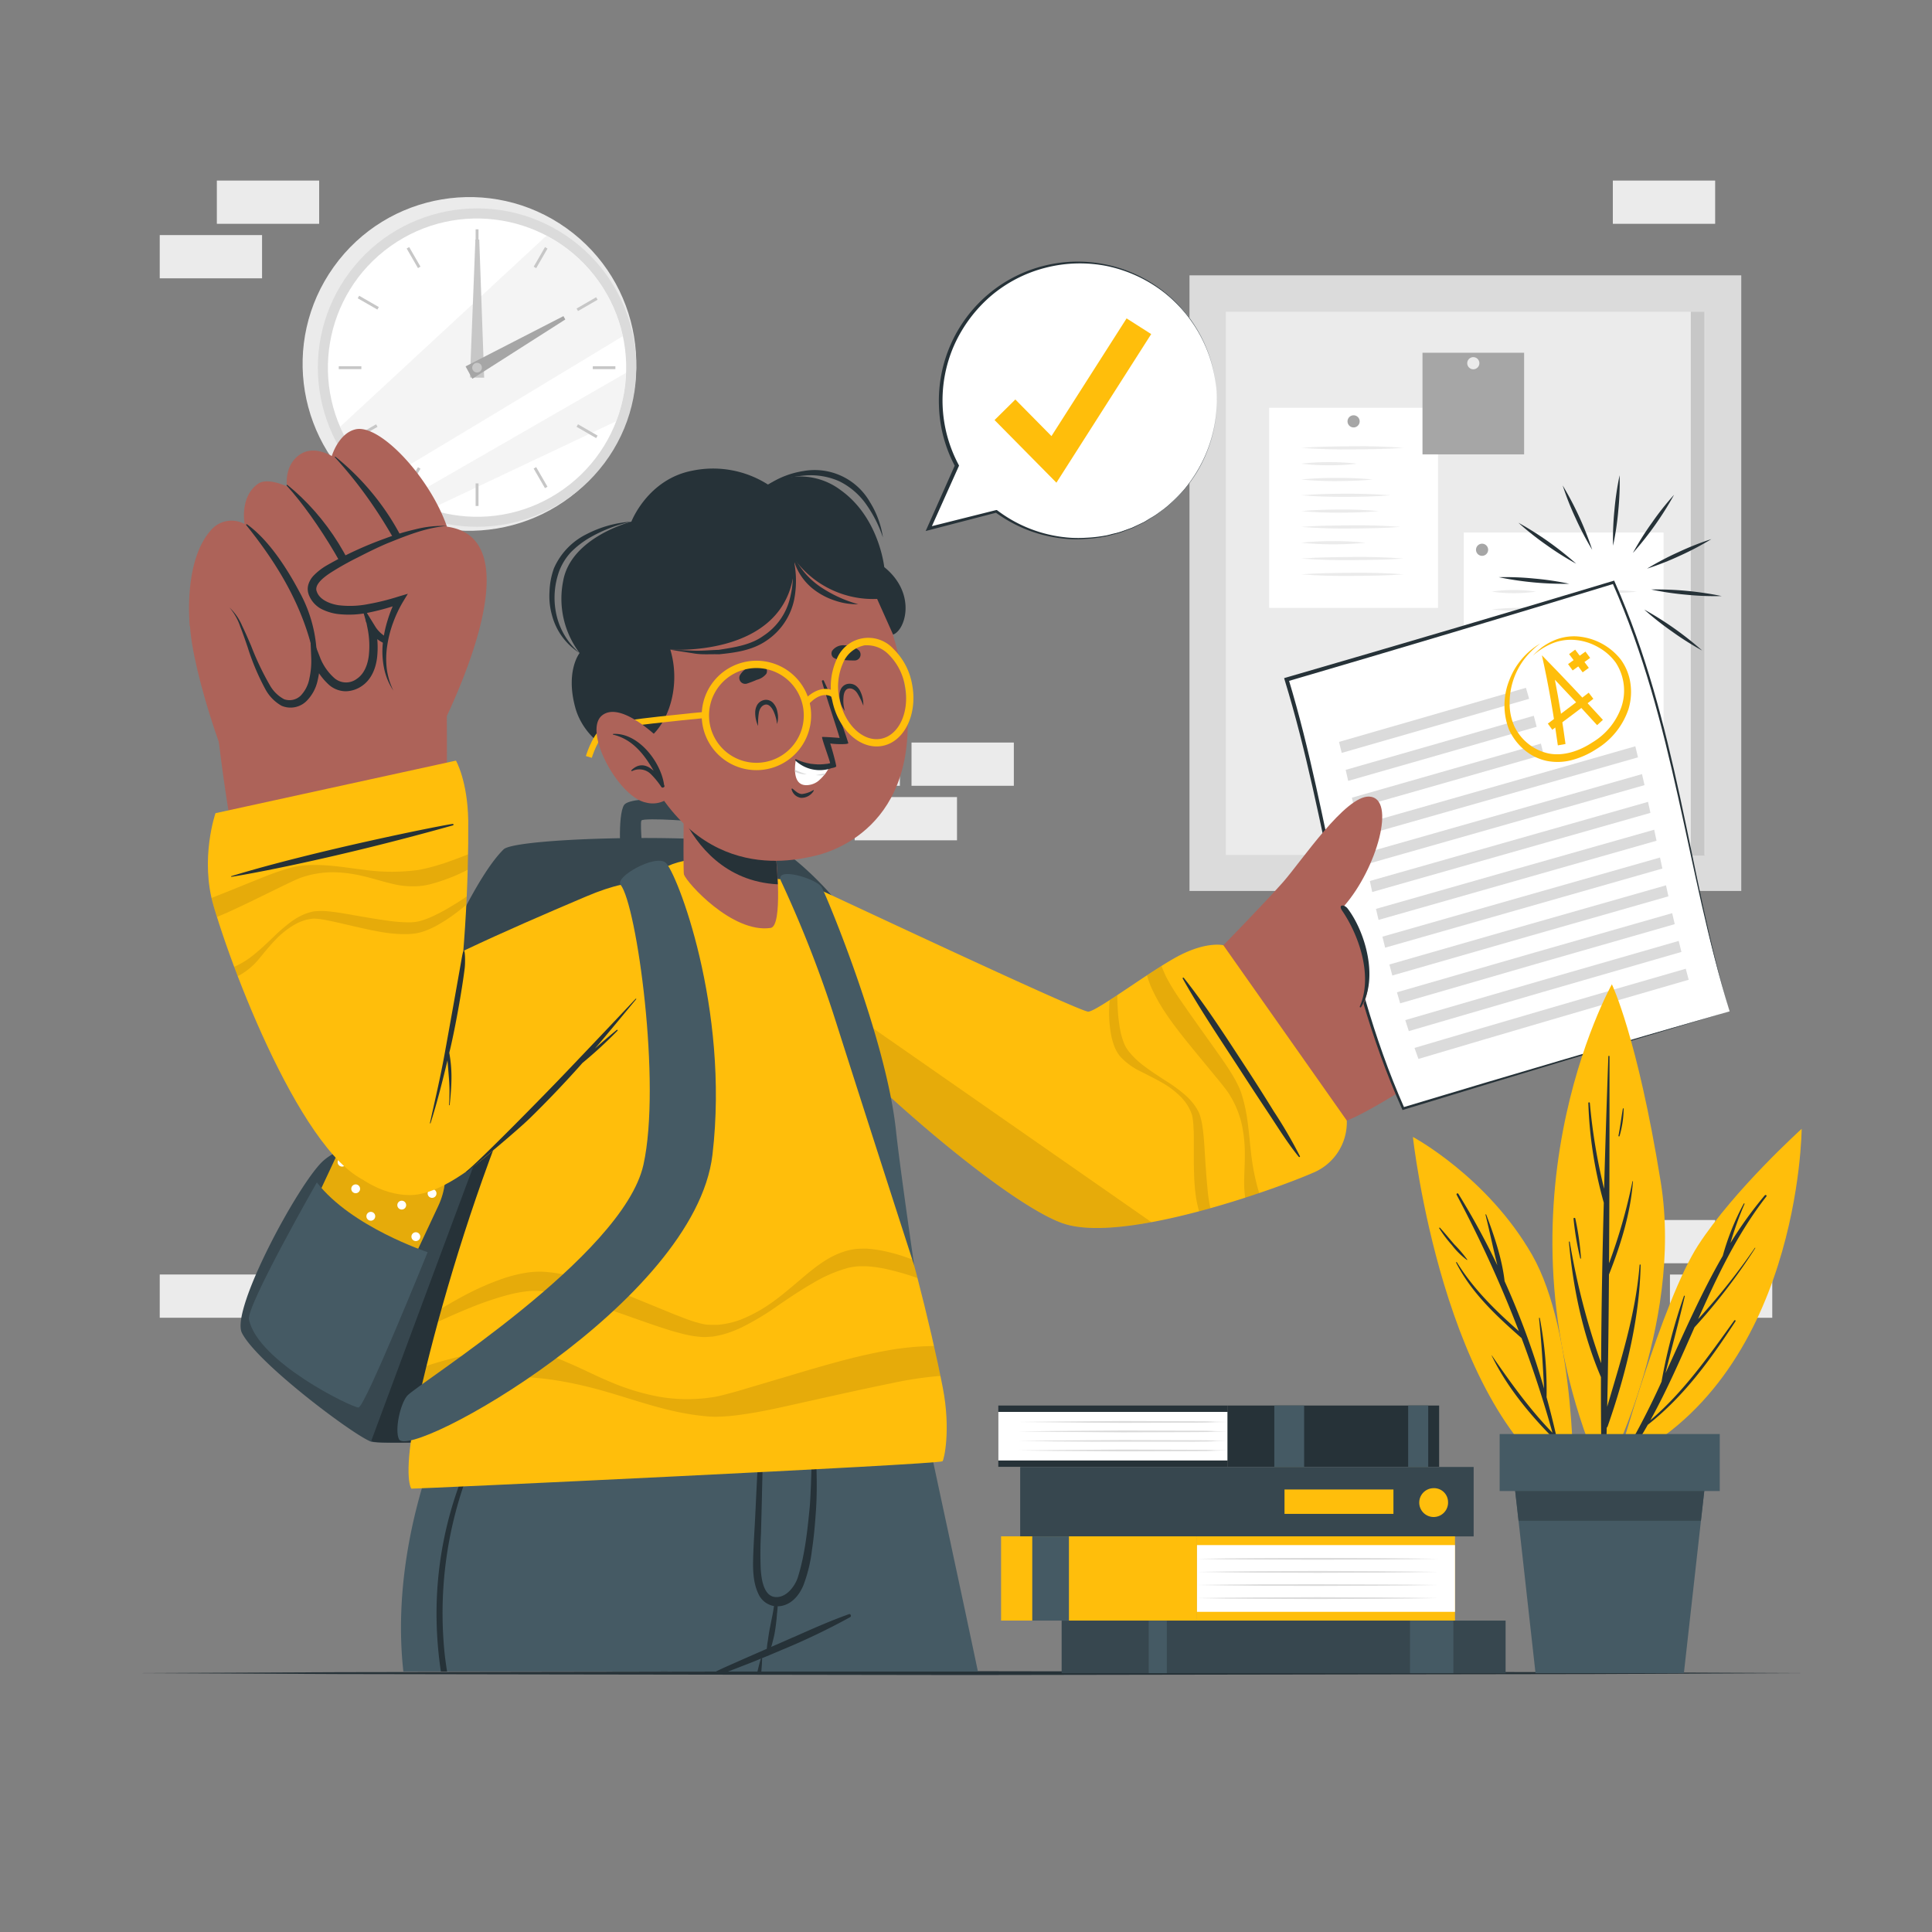 <svg xmlns="http://www.w3.org/2000/svg" viewBox="0 0 500 500"><rect x="0" y="0" width="500" height="500" fill="#808080" stroke="none"/><g id="freepik--background-complete--inject-7"><rect x="417.41" y="315.74" width="26.48" height="11.19" transform="translate(861.29 642.67) rotate(180)" style="fill:#ebebeb"></rect><rect x="432.18" y="329.85" width="26.48" height="11.19" transform="translate(890.84 670.89) rotate(180)" style="fill:#ebebeb"></rect><rect x="206.42" y="192.16" width="26.48" height="11.19" transform="translate(439.31 395.52) rotate(180)" style="fill:#ebebeb"></rect><rect x="221.19" y="206.27" width="26.48" height="11.19" transform="translate(468.86 423.74) rotate(180)" style="fill:#ebebeb"></rect><rect x="235.9" y="192.16" width="26.48" height="11.19" transform="translate(498.28 395.52) rotate(180)" style="fill:#ebebeb"></rect><rect x="41.34" y="329.85" width="26.48" height="11.19" transform="translate(109.16 670.88) rotate(180)" style="fill:#ebebeb"></rect><rect x="56.11" y="46.74" width="26.48" height="11.19" transform="translate(138.71 104.66) rotate(180)" style="fill:#ebebeb"></rect><rect x="41.34" y="60.85" width="26.48" height="11.19" transform="translate(109.16 132.88) rotate(180)" style="fill:#ebebeb"></rect><rect x="417.41" y="46.74" width="26.48" height="11.19" transform="translate(861.29 104.66) rotate(180)" style="fill:#ebebeb"></rect><rect x="307.84" y="71.26" width="142.8" height="159.32" style="fill:#dbdbdb"></rect><rect x="317.25" y="80.67" width="123.99" height="140.59" style="fill:#ebebeb"></rect><rect x="328.46" y="105.53" width="43.7" height="51.79" style="fill:#fff"></rect><path d="M351.88,109.05a1.57,1.57,0,1,1-1.57-1.57A1.57,1.57,0,0,1,351.88,109.05Z" style="fill:#a6a6a6"></path><path d="M336.78,115.9c4.42-.34,8.84-.36,13.25-.41s8.84.07,13.26.41c-4.42.34-8.84.36-13.26.41S341.2,116.24,336.78,115.9Z" style="fill:#ebebeb"></path><path d="M336.78,120a63.51,63.51,0,0,1,14.41,0,54.38,54.38,0,0,1-7.21.41A56.07,56.07,0,0,1,336.78,120Z" style="fill:#ebebeb"></path><path d="M336.78,124.09a91.54,91.54,0,0,1,9.21-.41,88.49,88.49,0,0,1,9.2.41c-3.07.32-6.13.39-9.2.41S339.85,124.41,336.78,124.09Z" style="fill:#ebebeb"></path><path d="M336.78,128.18c3.84-.32,7.68-.4,11.52-.41s7.68.09,11.52.41c-3.84.32-7.68.4-11.52.41S340.62,128.5,336.78,128.18Z" style="fill:#ebebeb"></path><path d="M336.78,132.27c3.33-.32,6.67-.39,10-.41s6.67.09,10,.41c-3.34.32-6.68.4-10,.41S340.11,132.59,336.78,132.27Z" style="fill:#ebebeb"></path><path d="M336.78,136.36c4.27-.34,8.54-.36,12.81-.41s8.54.07,12.81.41c-4.27.35-8.54.37-12.81.42S341.05,136.7,336.78,136.36Z" style="fill:#ebebeb"></path><path d="M336.78,140.46a73.87,73.87,0,0,1,8.27-.41,71.74,71.74,0,0,1,8.28.41,83.71,83.71,0,0,1-16.55,0Z" style="fill:#ebebeb"></path><path d="M336.78,144.55c4.42-.34,8.84-.36,13.25-.41s8.84.07,13.26.41c-4.42.34-8.84.36-13.26.41S341.2,144.89,336.78,144.55Z" style="fill:#ebebeb"></path><path d="M336.78,148.64c4.42-.34,8.84-.36,13.25-.41s8.84.07,13.26.41c-4.42.34-8.84.37-13.26.41S341.2,149,336.78,148.64Z" style="fill:#ebebeb"></path><rect x="378.82" y="137.82" width="51.71" height="61.28" style="fill:#fff"></rect><path d="M385.13,142.28a1.57,1.57,0,1,1-1.57-1.57A1.57,1.57,0,0,1,385.13,142.28Z" style="fill:#a6a6a6"></path><path d="M386.05,153.11a37,37,0,0,1,5.74-.42,35.65,35.65,0,0,1,5.73.42,40.32,40.32,0,0,1-11.47,0Z" style="fill:#ebebeb"></path><path d="M386.05,157.73a61.69,61.69,0,0,1,7.43-.42,59.54,59.54,0,0,1,7.42.42,67.44,67.44,0,0,1-14.85,0Z" style="fill:#ebebeb"></path><path d="M386.05,162.35a51.32,51.32,0,0,1,6.88-.41,49.54,49.54,0,0,1,6.88.41,57.93,57.93,0,0,1-13.76,0Z" style="fill:#ebebeb"></path><path d="M386.05,167a51.32,51.32,0,0,1,6.88-.41,49.54,49.54,0,0,1,6.88.41,57.93,57.93,0,0,1-13.76,0Z" style="fill:#ebebeb"></path><path d="M386.05,171.59a38.87,38.87,0,0,1,6-.41,37.65,37.65,0,0,1,6,.41,43.82,43.82,0,0,1-12,0Z" style="fill:#ebebeb"></path><path d="M386.05,176.21a63.26,63.26,0,0,1,7.65-.41,61.28,61.28,0,0,1,7.65.41,71.57,71.57,0,0,1-15.3,0Z" style="fill:#ebebeb"></path><path d="M386.05,180.83a48.84,48.84,0,0,1,12.63,0,48.84,48.84,0,0,1-12.63,0Z" style="fill:#ebebeb"></path><path d="M386.05,185.45a76.6,76.6,0,0,1,15.83,0,76.6,76.6,0,0,1-15.83,0Z" style="fill:#ebebeb"></path><path d="M386.05,190.07a76.6,76.6,0,0,1,15.83,0,76.6,76.6,0,0,1-15.83,0Z" style="fill:#ebebeb"></path><path d="M408.65,153.11a63.18,63.18,0,0,1,7.52-.42,61,61,0,0,1,7.51.42,69.08,69.08,0,0,1-15,0Z" style="fill:#ebebeb"></path><path d="M408.65,157.73a27.54,27.54,0,0,1,4.94-.42,26.51,26.51,0,0,1,4.94.42,30,30,0,0,1-9.88,0Z" style="fill:#ebebeb"></path><path d="M408.65,162.35a54.18,54.18,0,0,1,7.07-.41,52.39,52.39,0,0,1,7.07.41,61.16,61.16,0,0,1-14.14,0Z" style="fill:#ebebeb"></path><path d="M408.65,167a51.32,51.32,0,0,1,6.88-.41,49.63,49.63,0,0,1,6.88.41,57.93,57.93,0,0,1-13.76,0Z" style="fill:#ebebeb"></path><path d="M408.65,171.59a61.14,61.14,0,0,1,7.52-.41,59.07,59.07,0,0,1,7.51.41,69.08,69.08,0,0,1-15,0Z" style="fill:#ebebeb"></path><path d="M408.65,176.21a38.78,38.78,0,0,1,6-.41,37.45,37.45,0,0,1,6,.41,43.74,43.74,0,0,1-12,0Z" style="fill:#ebebeb"></path><path d="M408.65,180.83a61.16,61.16,0,0,1,14.14,0,61.16,61.16,0,0,1-14.14,0Z" style="fill:#ebebeb"></path><path d="M408.65,185.45a36.69,36.69,0,0,1,10.94,0,36.69,36.69,0,0,1-10.94,0Z" style="fill:#ebebeb"></path><path d="M408.65,190.07a33.75,33.75,0,0,1,10.49,0,33.75,33.75,0,0,1-10.49,0Z" style="fill:#ebebeb"></path><rect x="368.14" y="91.29" width="26.3" height="26.3" style="fill:#a6a6a6"></rect><path d="M382.86,94a1.57,1.57,0,1,1-1.57-1.57A1.57,1.57,0,0,1,382.86,94Z" style="fill:#ebebeb"></path><rect x="437.58" y="80.67" width="3.55" height="140.75" style="fill:#c7c7c7"></rect><circle cx="121.49" cy="94.19" r="43.18" transform="translate(-25.76 138.32) rotate(-54.47)" style="fill:#ebebeb"></circle><circle cx="123.47" cy="95.15" r="41.2" transform="translate(-26.74 136.82) rotate(-53.13)" style="fill:#dbdbdb"></circle><circle cx="123.46" cy="95.15" r="38.6" transform="translate(-32.3 89.24) rotate(-35.45)" style="fill:#fff"></circle><path d="M161.19,87c-17.58,10.65-46.47,28.12-62.61,37.7A38.64,38.64,0,0,1,88,110.47L141.43,61A38.62,38.62,0,0,1,161.19,87Z" style="fill:#ebebeb;opacity:0.5"></path><path d="M162,96.5A38.37,38.37,0,0,1,159.49,109l-48.15,22.77a39.48,39.48,0,0,1-6.08-2.61C119.81,120.79,146.38,105.5,162,96.5Z" style="fill:#ebebeb;opacity:0.5"></path><rect x="123.09" y="59.35" width="0.75" height="5.85" style="fill:#c7c7c7"></rect><rect x="106.66" y="63.75" width="0.75" height="5.85" transform="translate(-19 62.44) rotate(-30)" style="fill:#c7c7c7"></rect><rect x="94.62" y="75.79" width="0.75" height="5.85" transform="matrix(0.5, -0.87, 0.87, 0.5, -20.67, 121.62)" style="fill:#c7c7c7"></rect><rect x="87.67" y="94.78" width="5.85" height="0.75" style="fill:#c7c7c7"></rect><rect x="92.07" y="111.21" width="5.85" height="0.75" transform="translate(-43.08 62.48) rotate(-30.01)" style="fill:#c7c7c7"></rect><rect x="104.1" y="123.24" width="5.85" height="0.75" transform="translate(-53.53 154.57) rotate(-60.02)" style="fill:#c7c7c7"></rect><rect x="123.09" y="125.1" width="0.75" height="5.85" style="fill:#c7c7c7"></rect><rect x="139.53" y="120.69" width="0.75" height="5.85" transform="translate(-43.07 86.51) rotate(-30)" style="fill:#c7c7c7"></rect><rect x="151.56" y="108.66" width="0.75" height="5.85" transform="translate(-20.68 187.35) rotate(-59.99)" style="fill:#c7c7c7"></rect><rect x="153.41" y="94.78" width="5.85" height="0.75" style="fill:#c7c7c7"></rect><rect x="149.01" y="78.34" width="5.85" height="0.75" transform="translate(-19 86.57) rotate(-30.02)" style="fill:#c7c7c7"></rect><rect x="136.98" y="66.31" width="5.85" height="0.75" transform="translate(12.25 154.56) rotate(-60.03)" style="fill:#c7c7c7"></rect><polygon points="124.03 62 125.3 97.75 121.63 97.71 123.03 61.99 124.03 62" style="fill:#c7c7c7"></polygon><polygon points="146.3 82.68 122.24 98.03 120.49 94.82 145.82 81.81 146.3 82.68" style="fill:#a6a6a6"></polygon><path d="M124.71,95.15a1.25,1.25,0,1,1-1.25-1.25A1.24,1.24,0,0,1,124.71,95.15Z" style="fill:#c7c7c7"></path></g><g id="freepik--Table--inject-7"><polygon points="465.97 433 411.98 433.25 357.99 433.33 250 433.5 142.01 433.34 88.02 433.25 34.02 433 88.02 432.76 142.01 432.67 250 432.5 357.99 432.67 411.98 432.76 465.97 433" style="fill:#263238"></polygon></g><g id="freepik--Lines--inject-7"><path d="M417.46,141.23a73.77,73.77,0,0,1,.35-9.17,75.45,75.45,0,0,1,1.35-9.07,73.85,73.85,0,0,1-.35,9.17A75.45,75.45,0,0,1,417.46,141.23Z" style="fill:#263238"></path><path d="M412.06,142.28a74.81,74.81,0,0,1-4.27-8.12,73,73,0,0,1-3.37-8.53,83.55,83.55,0,0,1,7.64,16.65Z" style="fill:#263238"></path><path d="M407.92,145.89a75.64,75.64,0,0,1-7.76-4.89,72.91,72.91,0,0,1-7.19-5.71,84.33,84.33,0,0,1,14.95,10.6Z" style="fill:#263238"></path><path d="M406.13,151.08a83.73,83.73,0,0,1-18.24-1.7,73.61,73.61,0,0,1,9.16.35A75.61,75.61,0,0,1,406.13,151.08Z" style="fill:#263238"></path><path d="M425.52,157.75a84.73,84.73,0,0,1,15,10.6,72.35,72.35,0,0,1-7.76-4.89A75.33,75.33,0,0,1,425.52,157.75Z" style="fill:#263238"></path><path d="M427.31,152.56a83.9,83.9,0,0,1,18.25,1.7,73.7,73.7,0,0,1-9.17-.35A75.61,75.61,0,0,1,427.31,152.56Z" style="fill:#263238"></path><path d="M426.26,147.16a74.81,74.81,0,0,1,8.12-4.27,73,73,0,0,1,8.53-3.37,75.68,75.68,0,0,1-8.11,4.28A73.83,73.83,0,0,1,426.26,147.16Z" style="fill:#263238"></path><path d="M422.65,143a74,74,0,0,1,4.9-7.76,71.36,71.36,0,0,1,5.7-7.19,84.33,84.33,0,0,1-10.6,15Z" style="fill:#263238"></path></g><g id="freepik--Character--inject-7"><path d="M195,368.79c-1.11,1.41-94.48,5.6-98.92,4.32a3,3,0,0,1-.62-.26c-5.5-2.58-29.1-20.4-32.86-27.91-3-6,14.79-38.84,21-44.47,4.13-3.73,11.79-5.2,11.79-5.2s21.62-62.4,34.95-75.46c3.35-3.28,61.25-4.56,71.59.16,4.43,2,15.2,13,15.5,15v0C217.68,237.86,196.09,367.36,195,368.79Z" style="fill:#37474f"></path><path d="M195.64,368.79c-1.11,1.41-94.47,5.6-98.92,4.32a3.48,3.48,0,0,1-.62-.26c9-24.19,51-137.69,52.2-138.42s56.52-.4,69.77.56C218.35,237.86,196.76,367.36,195.64,368.79Z" style="fill:#263238"></path><path d="M161.35,224.41c-.93-.88-1.55-13.56.17-16.09,1.92-2.83,24.12-1.43,25.43,1s1.94,15.09,1.27,15.55-4.37.89-4.87.08-.47-11.29-.86-11.85-15.94-1.56-16.48-.76.77,11.4.15,11.86S162.26,225.27,161.35,224.41Z" style="fill:#37474f"></path><rect x="106.43" y="280.01" width="7.57" height="8.71" transform="translate(131.1 -19.9) rotate(25.11)" style="fill:#dbdbdb"></rect><rect x="101.29" y="285.28" width="12.34" height="9.94" transform="translate(133.34 -18.17) rotate(25.11)" style="fill:#c7c7c7"></rect><path d="M113.41,312.12,94.1,353.32,67.54,340.86l19.3-41.19c3.83-8.15,11.9-12,20-8.22S117.23,304,113.41,312.12Z" style="fill:#FFBE0B"></path><path d="M113.41,312.12,94.1,353.32,67.54,340.86l19.3-41.19c3.83-8.15,11.9-12,20-8.22S117.23,304,113.41,312.12Z" style="opacity:0.1"></path><path d="M104,293.86a1.14,1.14,0,1,1-2.07-1,1.14,1.14,0,0,1,2.07,1Z" style="fill:#fff"></path><path d="M112.85,309.35a1.14,1.14,0,1,1-.55-1.52A1.14,1.14,0,0,1,112.85,309.35Z" style="fill:#fff"></path><path d="M100.61,304.88a1.14,1.14,0,0,1-1.52.54,1.14,1.14,0,1,1,1-2.06A1.15,1.15,0,0,1,100.61,304.88Z" style="fill:#fff"></path><path d="M97,315.25a1.13,1.13,0,0,1-1.52.55,1.14,1.14,0,1,1,1.52-.55Z" style="fill:#fff"></path><path d="M81.46,320.57a1.13,1.13,0,0,1-1.52.55,1.14,1.14,0,1,1,1-2.06A1.12,1.12,0,0,1,81.46,320.57Z" style="fill:#fff"></path><path d="M84.74,310.89a1.14,1.14,0,0,1-2.07-1,1.14,1.14,0,1,1,2.07,1Z" style="fill:#fff"></path><path d="M89.57,301.26a1.14,1.14,0,0,1-2.07-1,1.14,1.14,0,1,1,2.07,1Z" style="fill:#fff"></path><path d="M96.85,297.4a1.14,1.14,0,1,1-.55-1.51A1.14,1.14,0,0,1,96.85,297.4Z" style="fill:#fff"></path><path d="M93.08,308.15a1.14,1.14,0,1,1-.55-1.52A1.14,1.14,0,0,1,93.08,308.15Z" style="fill:#fff"></path><path d="M108.44,301.73a1.14,1.14,0,1,1-.55-1.52A1.14,1.14,0,0,1,108.44,301.73Z" style="fill:#fff"></path><path d="M105,312.37a1.14,1.14,0,1,1-.55-1.52A1.14,1.14,0,0,1,105,312.37Z" style="fill:#fff"></path><path d="M89.12,318a1.14,1.14,0,1,1-.55-1.52A1.14,1.14,0,0,1,89.12,318Z" style="fill:#fff"></path><path d="M96.44,331.44a1.14,1.14,0,1,1-.55-1.52A1.14,1.14,0,0,1,96.44,331.44Z" style="fill:#fff"></path><path d="M92.63,339.15a1.14,1.14,0,1,1-.55-1.52A1.14,1.14,0,0,1,92.63,339.15Z" style="fill:#fff"></path><path d="M85.82,326.69a1.14,1.14,0,0,1-1.52.55,1.14,1.14,0,1,1,1.52-.55Z" style="fill:#fff"></path><path d="M75.09,336.46a1.14,1.14,0,0,1-2.07-1,1.14,1.14,0,1,1,2.07,1Z" style="fill:#fff"></path><path d="M93.36,324.54a1.14,1.14,0,1,1-.55-1.52A1.14,1.14,0,0,1,93.36,324.54Z" style="fill:#fff"></path><path d="M89.55,333a1.14,1.14,0,1,1-.55-1.52A1.14,1.14,0,0,1,89.55,333Z" style="fill:#fff"></path><path d="M85.62,341.39a1.14,1.14,0,1,1-.55-1.52A1.14,1.14,0,0,1,85.62,341.39Z" style="fill:#fff"></path><path d="M89.07,347.74a1.15,1.15,0,0,1-1.52.55,1.14,1.14,0,0,1,1-2.07A1.15,1.15,0,0,1,89.07,347.74Z" style="fill:#fff"></path><path d="M78.66,328.51a1.14,1.14,0,0,1-2.07-1,1.14,1.14,0,1,1,2.07,1Z" style="fill:#fff"></path><path d="M82.09,334.66a1.14,1.14,0,1,1-.55-1.52A1.14,1.14,0,0,1,82.09,334.66Z" style="fill:#fff"></path><path d="M95.81,346.17a1.14,1.14,0,1,1-.55-1.52A1.15,1.15,0,0,1,95.81,346.17Z" style="fill:#fff"></path><path d="M78.51,342.89a1.14,1.14,0,1,1-.55-1.52A1.14,1.14,0,0,1,78.51,342.89Z" style="fill:#fff"></path><path d="M103.7,329.74a1.14,1.14,0,1,1-.55-1.52A1.14,1.14,0,0,1,103.7,329.74Z" style="fill:#fff"></path><path d="M99.9,337.86a1.14,1.14,0,1,1-.55-1.52A1.14,1.14,0,0,1,99.9,337.86Z" style="fill:#fff"></path><path d="M100.63,323.06a1.14,1.14,0,1,1-.55-1.52A1.14,1.14,0,0,1,100.63,323.06Z" style="fill:#fff"></path><path d="M108.65,320.53a1.14,1.14,0,1,1-.55-1.52A1.14,1.14,0,0,1,108.65,320.53Z" style="fill:#fff"></path><path d="M64.43,341.45c2.24,11,26.68,22.86,28.35,22.81s17.89-40.2,17.89-40.2S90.9,317.56,82,306C82,306,63.73,338,64.43,341.45Z" style="fill:#455a64"></path><path d="M253.09,432.6H158.5c-5.76-22-11.05-41.41-14.42-53.67-2.12-7.71-3.48-12.6-3.74-13.52a1.66,1.66,0,0,0-.05-.16h98.37l3,13.79c1.19,5.58,2.7,12.62,4.44,20.67.14.7.3,1.41.45,2.15C248.53,411.08,250.76,421.53,253.09,432.6Z" style="fill:#455a64"></path><path d="M172.84,432.6h-1.78Q163.8,405.85,156.89,379l-.38-1.51c-.09-.41.52-.6.64-.19.17.57.34,1.13.5,1.7C162.87,396.82,167.89,414.7,172.84,432.6Z" style="fill:#263238"></path><path d="M231,365.41a94.13,94.13,0,0,1-3.36,13.79c-1.1,3.58-2.43,7.45-3.93,11.44-.32.91-.68,1.79-1,2.69-4.77,12.15-11,24.53-17.44,30.41h-.05a16,16,0,0,1-2.46,1.93l-5.48,3.39a.18.18,0,0,1,0,.08h0c0,.33-.25,1.52-.56,3.44H104.39c-2.36-21.38,2.56-41.38,6.85-53.92a111.79,111.79,0,0,1,5.36-13.27Z" style="fill:#455a64"></path><path d="M220,418.53a176.88,176.88,0,0,1-17.9,8.56c-1.63.7-3.26,1.39-4.92,2.06h0c-.1,0-.2.09-.3.12q-2.14.89-4.29,1.71c-1.4.54-2.79,1.1-4.21,1.62h-3.12c2.15-1.08,4.4-2,6.59-3q4.56-2,9.15-4c1.39-.6,2.78-1.21,4.16-1.83h.05c4.77-2.12,9.52-4.24,14.43-6C220.13,417.53,220.45,418.27,220,418.53Z" style="fill:#263238"></path><path d="M197.23,429.22c0,.72-.06,1.91-.2,3.38h-1c.32-1.38.61-2.51.89-3.33a.47.47,0,0,1,0-.09c.05-.13.23-.14.27,0h0S197.23,429.19,197.23,429.22Z" style="fill:#263238"></path><path d="M125.53,371.16c-1.25,2.5-2.38,5-3.43,7.62a102.7,102.7,0,0,0-7,49.46c.17,1.46.38,2.91.6,4.36H114.1A102.64,102.64,0,0,1,113,419.85a97.21,97.21,0,0,1,8.06-41.09c1.18-2.69,2.49-5.33,3.92-7.9A.31.31,0,0,1,125.53,371.16Z" style="fill:#263238"></path><path d="M194.91,403.48c.09-3.56.34-7.11.52-10.66.41-8.38.74-16.81,1.52-25.16a.26.26,0,0,1,.52,0c.1,6.48-.15,13-.28,19.47-.07,3.24-.16,6.49-.25,9.73a92.86,92.86,0,0,0-.06,9.29c.17,2.34.68,6.88,3.73,7.16,2.88.27,5.15-2.83,5.87-5.1,1.82-5.78,2.47-12,3.06-18,.35-3.55.76-18,.57-21.62,0-.23.34-.22.36,0,.2,3.66.7,7.3.82,11s.13,7.32-.1,11c-.23,3.5-.52,7-1.05,10.49a37.82,37.82,0,0,1-2.25,9.27c-1.06,2.46-2.88,4.72-5.64,5.26a7.33,7.33,0,0,1-1,.1c0,.75-.14,1.51-.19,2.25-.08,1.18-.23,2.34-.39,3.51a26.32,26.32,0,0,1-.71,3.4,12.75,12.75,0,0,1-1.2,3.24.18.18,0,0,1-.33-.09,15.69,15.69,0,0,1,.28-3.35c.16-1.14.32-2.3.55-3.42s.44-2.23.67-3.34c.15-.74.25-1.51.39-2.26a5.47,5.47,0,0,1-4.07-3.21C194.94,409.67,194.84,406.44,194.91,403.48Z" style="fill:#263238"></path><path d="M193.21,242.7c11.93,14.95,58.71,68,84.71,72.95C295.43,319,351.68,290.37,364,280c5-4.24-23.13-46.21-30-44.52-7.44,1.83-47.92,28.74-53.18,28.43S234.13,240.31,209,230C193.9,223.76,186.49,234.29,193.21,242.7Z" style="fill:#ad6359"></path><path d="M348.55,290c10.82-4.17,43.63-27.18,49.08-33.16s19.89-24.29,15.73-28.93-8.8.39-8.8.39,5.47-9.45.27-13c-4.15-2.83-11.08,3.9-11.08,3.9s5.45-10.67-.16-13.52c-5.11-2.6-10.74,6.54-10.74,6.54s3.65-9.39-1.75-10.94c-6.5-1.88-12.83,14.37-19.34,20.52-1.48,1.39-45.15,22.82-45.15,22.82Z" style="fill:#ad6359"></path><path d="M382.61,211.75c-6,11.69-8.8,16.35-19,23.83-.2.14,0,.47.2.34,10.62-6.42,14.36-11.71,19.36-24C383.44,211.35,382.89,211.21,382.61,211.75Z" style="fill:#263238"></path><path d="M393.63,219.2c-5.95,12-10.5,16.51-20.57,25.12-.15.12,0,.38.2.27,10.59-7.63,16.43-12.54,20.8-25.29C394.26,218.73,393.9,218.66,393.63,219.2Z" style="fill:#263238"></path><path d="M404.06,228.73c-6.6,11.18-11.21,16.68-22.07,23.78a.24.24,0,0,0,.24.42c11.77-6.17,17.59-13,22.15-24C404.69,228.22,404.47,228,404.06,228.73Z" style="fill:#263238"></path><path d="M447.63,261.74c-28.71,8.38-57,16.77-84.5,25.15-16.47-37-18.9-74-30.18-111,28.75-8.39,57-16.77,84.61-25.16C434,187.72,436.38,224.73,447.63,261.74Z" style="fill:#fff"></path><path d="M447.63,261.74q-21.47,6.38-42.54,12.74t-41.83,12.71l-.28.09-.14-.3c-16.54-37-19-74-30.37-111-.05-.16-.09-.32-.14-.48l.47-.14c28.75-8.34,57-16.68,84.61-25l.33-.1.15.34c8.2,18.55,12.87,37.1,16.9,55.65S442.09,243.25,447.63,261.74Zm0,0c-5.71-18.51-9.21-37-13.35-55.54s-8.82-36.93-17-55.39l.47.24c-27.57,8.43-55.86,16.87-84.61,25.3l.33-.62c11.23,37,13.6,74.05,30,111.07l-.41-.21q20.64-6.22,41.79-12.44T447.63,261.74Z" style="fill:#263238"></path><path d="M346.54,192q24.33-7,48.37-14c.28.95.56,1.9.83,2.85q-24.09,7-48.51,14C347,193.94,346.77,193,346.54,192Z" style="fill:#dbdbdb"></path><path d="M348.26,199.24q24.45-7,48.68-14l.75,2.85q-24.26,7-48.78,14C348.7,201.14,348.48,200.19,348.26,199.24Z" style="fill:#dbdbdb"></path><path d="M349.88,206.44q24.54-7,48.91-14c.23,1,.47,1.9.69,2.85q-24.39,7-49,14C350.3,208.34,350.09,207.39,349.88,206.44Z" style="fill:#dbdbdb"></path><path d="M351.44,213.63q36-10.24,71.78-20.49l.69,2.86c-23.84,6.82-47.85,13.65-71.86,20.48C351.84,215.53,351.64,214.58,351.44,213.63Z" style="fill:#dbdbdb"></path><path d="M353,220.83q36-10.25,71.95-20.49c.22.95.44,1.9.65,2.85q-35.91,10.25-72,20.49C353.37,222.73,353.17,221.78,353,220.83Z" style="fill:#dbdbdb"></path><path d="M354.51,228l72-20.48c.21,1,.42,1.9.62,2.85-24,6.83-48,13.65-72,20.48C354.92,229.92,354.72,229,354.51,228Z" style="fill:#dbdbdb"></path><path d="M356.1,235.22q35.89-10.25,72-20.49c.21,1,.41,1.9.61,2.85q-36,10.24-71.94,20.49C356.53,237.12,356.31,236.17,356.1,235.22Z" style="fill:#dbdbdb"></path><path d="M357.77,242.41c23.83-6.83,47.83-13.65,71.84-20.48.21.95.41,1.9.61,2.85q-36,10.25-71.75,20.48C358.23,244.31,358,243.36,357.77,242.41Z" style="fill:#dbdbdb"></path><path d="M359.57,249.61q35.55-10.25,71.59-20.49c.21.95.41,1.9.62,2.85q-35.94,10.25-71.45,20.49C360.07,251.51,359.82,250.56,359.57,249.61Z" style="fill:#dbdbdb"></path><path d="M361.53,256.8q35.28-10.23,71.23-20.48c.22,1,.43,1.9.66,2.85-23.88,6.83-47.62,13.66-71.06,20.49C362.08,258.7,361.8,257.75,361.53,256.8Z" style="fill:#dbdbdb"></path><path d="M363.68,264q35-10.24,70.77-20.49c.23,1,.46,1.9.7,2.85q-35.64,10.25-70.55,20.49C364.29,265.9,364,265,363.68,264Z" style="fill:#dbdbdb"></path><path d="M366.07,271.2q34.62-10.24,70.2-20.49c.25.95.5,1.9.76,2.85q-35.4,10.24-69.94,20.49Z" style="fill:#dbdbdb"></path><path d="M403.17,192.9c-1.07-7.77-2.38-15.54-4.13-23.31,5.47,5.57,10.7,11.14,15.79,16.71l-1.5,1.37c-3.56-3.92-7.19-7.84-10.93-11.76,1.09,5.55,2,11.09,2.75,16.64Z" style="fill:#FFBE0B"></path><path d="M401.74,188.86l-1.16-1.59q5.34-4,10.58-8l1.2,1.59Q407.11,184.88,401.74,188.86Z" style="fill:#FFBE0B"></path><path d="M398.62,166.54a21.06,21.06,0,0,0-4.33,4.31,18.83,18.83,0,0,0-3.6,11.45,14.19,14.19,0,0,0,1.28,5.77A12.84,12.84,0,0,0,400.8,195c3.82.75,7.91-.62,11.33-2.88a17.39,17.39,0,0,0,7.5-9.2,13.23,13.23,0,0,0-1.46-11.41,13.85,13.85,0,0,0-4.53-4,14.43,14.43,0,0,0-5.82-1.87,12.83,12.83,0,0,0-6,.83,17.78,17.78,0,0,0-5.15,3.25,21.46,21.46,0,0,1,2.26-2.11A16.08,16.08,0,0,1,401.6,166a13.2,13.2,0,0,1,6.21-1.32,15.81,15.81,0,0,1,11.64,6,13.67,13.67,0,0,1,2.51,6.22,15.35,15.35,0,0,1-.51,6.63,19.27,19.27,0,0,1-8.29,10.32,21.77,21.77,0,0,1-6.12,2.79,14.48,14.48,0,0,1-6.7.29,13.23,13.23,0,0,1-5.88-2.9,15,15,0,0,1-3.92-5.18,17.46,17.46,0,0,1,.07-12.82A18.65,18.65,0,0,1,398.62,166.54Z" style="fill:#FFBE0B"></path><path d="M409.59,174q-1.72-2.36-3.51-4.71l1.57-1.16q1.8,2.35,3.54,4.71Z" style="fill:#FFBE0B"></path><path d="M407,173.51l-1.19-1.64,4.5-3.24c.41.55.81,1.1,1.22,1.64Z" style="fill:#FFBE0B"></path><path d="M316.61,244.63s10.63-10.89,15.41-16.3,16.2-22.58,22.4-22.17c7,.46,1.94,18.55-6.53,28.27,0,0,11.25,17.94,3.56,27.67-1.67,2.1-13.79,8.76-16.8,8.14Z" style="fill:#ad6359"></path><path d="M347.38,235.73c4.63,6.82,7.85,17.21,4.53,24.74a.19.19,0,0,0,.33.18c4.65-7.59,1-19.65-3.46-25.5C347.91,234,346.18,234,347.38,235.73Z" style="fill:#263238"></path><path d="M316.61,244.63,348.55,290a14.12,14.12,0,0,1-8.77,13.53c-9.53,4.17-48.95,18.39-64.56,13.12S215.08,273,195.87,247.49s9.18-20.44,14.59-18,68.92,32.37,71.18,32.32,17-11.26,24-14.74S316.61,244.63,316.61,244.63Z" style="fill:#FFBE0B"></path><path d="M298,316.3c-9,1.65-17.33,2.19-22.76.35-15.62-5.28-60.15-43.64-79.36-69.17-1.22-1.61-2.24-3.11-3.1-4.47Z" style="opacity:0.1"></path><path d="M336.11,299.37c-2.93-3.59-5.37-7.58-7.92-11.42s-5-7.58-7.47-11.4c-5-7.69-10.17-15.33-14.64-23.31a.17.17,0,0,1,.28-.18c5.77,7.27,10.8,15.13,15.86,22.86q3.81,5.81,7.45,11.72a120.12,120.12,0,0,1,6.75,11.59C336.51,299.42,336.23,299.52,336.11,299.37Z" style="fill:#263238"></path><g style="opacity:0.1"><path d="M325.87,308.77,322.26,310a27,27,0,0,1-.27-4c0-2.53.2-5,.17-7.41a35.89,35.89,0,0,0-.7-7.18,24.86,24.86,0,0,0-2.41-6.64c-.27-.52-.58-1-.87-1.5s-.62-.92-.95-1.38c-.71-.91-1.45-1.85-2.22-2.77l-4.6-5.59c-1.56-1.88-3.1-3.77-4.62-5.7s-3-3.93-4.37-6a43.16,43.16,0,0,1-3.67-6.76,24.18,24.18,0,0,1-.9-2.64c1.29-.85,2.56-1.67,3.76-2.43a30.08,30.08,0,0,0,1.37,3.16,60.41,60.41,0,0,0,3.65,5.86c2.68,3.9,5.5,7.83,8.33,11.8,1.41,2,2.86,4,4.18,6.07.66,1.05,1.32,2.11,1.91,3.26.29.58.58,1.15.84,1.79s.45,1.22.63,1.84c1.48,4.92,1.7,9.88,2.27,14.73A58.64,58.64,0,0,0,325.87,308.77Z"></path><path d="M313.25,312.68c-1,.28-1.94.55-2.93.81-1.2-4.14-1.27-8.22-1.36-12.25l0-6.24c0-1,0-2.05-.08-3.06a19.13,19.13,0,0,0-.29-2.92,3.35,3.35,0,0,0-.17-.64l-.25-.68-.3-.66c-.11-.22-.24-.43-.35-.65a13.25,13.25,0,0,0-1.8-2.39,22.28,22.28,0,0,0-4.85-3.73c-.89-.54-1.81-1-2.74-1.49l-2.81-1.43a17.55,17.55,0,0,1-5.35-3.86,9.53,9.53,0,0,1-1-1.45c-.15-.26-.28-.54-.41-.81l-.31-.8a19.94,19.94,0,0,1-.81-3.24,32.53,32.53,0,0,1-.38-6.44c0-.63.06-1.26.11-1.89l2-1.32c0,1.07,0,2.13.09,3.19a41.9,41.9,0,0,0,.68,6,20.57,20.57,0,0,0,.78,2.8l.26.66c.1.19.17.39.28.59a9.2,9.2,0,0,0,.71,1.13,21.66,21.66,0,0,0,4.24,4.06c1.63,1.25,3.4,2.38,5.15,3.53a41.55,41.55,0,0,1,5.15,3.7,16.85,16.85,0,0,1,2.27,2.35,15.11,15.11,0,0,1,.95,1.37l.41.73a6.65,6.65,0,0,1,.35.83,17.09,17.09,0,0,1,.73,3.24c.17,1.06.26,2.12.35,3.17.17,2.1.27,4.18.41,6.24s.29,4.12.49,6.14A40.35,40.35,0,0,0,313.25,312.68Z"></path></g><path d="M106.46,385.26c.1.13,136.57-6.25,137.46-7.09.41-.39,2.18-8.16.09-18.95-6.27-32.35-25.06-98.43-41.63-126.39-4.14-7-22.8-17.29-36.34-4.07-27.45,26.8-49,95-57.49,132.46C104.39,379.53,105.9,384.48,106.46,385.26Z" style="fill:#FFBE0B"></path><g style="opacity:0.1"><path d="M243.4,356.13c-.41,0-.82,0-1.22.06A97,97,0,0,0,230.64,358c-7.85,1.6-15.84,3.4-23.89,5.19-4,.89-8.06,1.83-12.21,2.51-2.08.33-4.17.66-6.34.82-1.1.07-2.18.15-3.36.13s-2.18-.11-3.27-.24c-8.65-.93-16.52-3.86-24.47-6.17s-16.15-3.89-23.45-3.86c-1.8,0-3.74.15-5.69.33s-3.9.47-5.87.76c-3.93.63-7.9,1.42-11.86,2.28l-1.43.32c.48-2.1,1-4.3,1.57-6.57a98.83,98.83,0,0,1,10.46-2.83q3.12-.68,6.34-1.08c1.08-.13,2.16-.24,3.25-.3a25.63,25.63,0,0,1,3.4,0,37,37,0,0,1,12.78,3.22c3.94,1.64,7.62,3.58,11.42,5.15a60.09,60.09,0,0,0,11.66,3.64,42.22,42.22,0,0,0,11.95.63c1-.07,2-.22,2.91-.35s1.83-.37,2.77-.59c1.9-.51,3.84-1,5.77-1.62l11.77-3.49c3.94-1.19,7.92-2.35,11.93-3.44s8.09-2.06,12.26-2.83a72.16,72.16,0,0,1,12.67-1.26C242.33,351.07,242.89,353.68,243.4,356.13Z"></path><path d="M237.45,330.76a69,69,0,0,0-8.5-2.42,33.31,33.31,0,0,0-4.88-.64l-1.19,0c-.37,0-.73,0-1.1.05a18,18,0,0,0-2.24.36,36.82,36.82,0,0,0-9.12,3.93c-3,1.72-6,3.72-8.9,5.71a71.13,71.13,0,0,1-9.17,5.58,29.82,29.82,0,0,1-5.15,2,25.51,25.51,0,0,1-2.76.58L183,346a11.16,11.16,0,0,1-1.53,0,28.36,28.36,0,0,1-5.53-1c-1.76-.44-3.47-1-5.16-1.55-3.39-1.12-6.7-2.33-10-3.48s-6.61-2.27-9.89-3.29a66.41,66.41,0,0,0-9.76-2.4,18.27,18.27,0,0,0-4.67-.1,34.1,34.1,0,0,0-4.85.91,80.24,80.24,0,0,0-9.74,3.28q-4.29,1.74-8.54,3.72c.31-1.15.63-2.31,1-3.49q3-1.83,6.09-3.46a70,70,0,0,1,10-4.34,37.91,37.91,0,0,1,5.46-1.37,21.83,21.83,0,0,1,5.87-.22c7.6.76,14.29,3.44,20.87,6.07l9.76,4c1.61.67,3.23,1.3,4.83,1.91a33.59,33.59,0,0,0,4.73,1.47,8.63,8.63,0,0,0,1.12.16l1.22.05,1.23,0c.42,0,.83-.08,1.24-.12a22.47,22.47,0,0,0,4.91-1.22,38.49,38.49,0,0,0,9-5.1c1.41-1,2.75-2.17,4.12-3.28l4.08-3.45c2.77-2.26,5.75-4.56,9.55-5.78a15.11,15.11,0,0,1,2.94-.66c.51-.07,1-.08,1.54-.11l1.45,0a33,33,0,0,1,5.58.88,46.22,46.22,0,0,1,6.34,2Z"></path></g><path d="M151.71,232c-44.55,18.89-79.14,35.34-74.12,52.46,2,6.72,13.6,24.85,28.54,24.83,11.74,0,32.67-18.84,56.52-51.79C175,240.45,179.84,220.06,151.71,232Z" style="fill:#FFBE0B"></path><path d="M159.61,266.54c-1.9,1.57-3.79,3.18-5.64,4.82l1.19-1.38c3.19-3.78,6.34-7.59,9.49-11.4.06-.08-.07-.18-.14-.1-6,6.38-12,12.7-18.07,19.06s-21.9,22.47-25.75,25.63c-.08.07,0,.2.1.14,3.48-2.72,13.25-10.9,16.37-13.95q7.07-6.92,13.59-14.28a113.86,113.86,0,0,0,9.07-8.34C159.93,266.63,159.74,266.43,159.61,266.54Z" style="fill:#263238"></path><path d="M93.52,298.93c-19.48-8-32.1-67.09-36.88-106.86-.91-7.57,58.93-14.86,59-6.71C115.88,231.88,114.86,307.67,93.52,298.93Z" style="fill:#ad6359"></path><path d="M49.12,161.07c.35,12.69,11.22,44.46,16.23,49.65s43-13,45.09-20,3.89-48.62-4.48-58.5S48.75,147.93,49.12,161.07Z" style="fill:#ad6359"></path><path d="M115.79,150c-3.32,5.85-8.31-1.41-8.31-1.41s4.67,12.18-1.08,16.89c-5.56,4.52-11.29-4.46-11.7-5.1.24.65,4.24,12-2,16.09-6.52,4.29-10.72-5.71-11-6.36,0,.69.37,9.71-5.11,11.77-9.41,3.54-10.89-19.52-17.22-24.64,0,0-9.89,4.6-10.24,4.82,0,0-1.85-16.76,5.52-24.92a7,7,0,0,1,8.66-1.52s-1.37-7,3.46-10.41c2.48-1.75,7.49.68,7.49.68s-.87-5.65,3.61-8.42c3.58-2.22,8,.56,8,.56s1.68-5.81,6.07-6.9C100.81,108.9,122.88,137.44,115.79,150Z" style="fill:#ad6359"></path><path d="M86.66,118.33a.1.1,0,0,1,.13-.14c9.55,7.61,17.71,18.9,21,30.73.11.39-.48.74-.68.33C101.39,137.7,95.39,127.9,86.66,118.33Z" style="fill:#263238"></path><path d="M74.18,125.67c-.09-.1.08-.26.2-.17,9.8,7.9,18.64,20.87,20.82,35,.08.48-.34,1-.47.44C92.57,151.64,82.08,134.25,74.18,125.67Z" style="fill:#263238"></path><path d="M81.5,171.12c-2.62-13.43-9.28-24.67-17.78-35.23-.11-.14.1-.28.22-.19,5.57,4,10.28,11.33,13.47,17.32A36.12,36.12,0,0,1,82,171C82,171.28,81.55,171.41,81.5,171.12Z" style="fill:#263238"></path><path d="M107.48,148.56a40.87,40.87,0,0,1,1.36,7.39,13.7,13.7,0,0,1-1,7.13,4.5,4.5,0,0,1-2.37,2.22,6.59,6.59,0,0,1-3.31.39,8,8,0,0,1-5.26-3.9l-2.9-4.69,1.1,5.41a22.69,22.69,0,0,1,.33,7.3c-.31,2.37-1.25,4.65-3.06,5.85a4.62,4.62,0,0,1-5.8-.14,13.89,13.89,0,0,1-3.9-5.79l-2.39-6.08.26,6.5a20.84,20.84,0,0,1-.46,5.39,8.74,8.74,0,0,1-2.27,4.5,4.16,4.16,0,0,1-4.28.92,9.2,9.2,0,0,1-3.67-3.59A72.23,72.23,0,0,1,65,167.17c-.75-1.76-1.51-3.52-2.35-5.25a13.75,13.75,0,0,0-3.28-4.71,14.73,14.73,0,0,1,2.79,4.92c.7,1.77,1.32,3.58,1.94,5.39a61.13,61.13,0,0,0,4.49,10.68,10.84,10.84,0,0,0,4.27,4.45,5.89,5.89,0,0,0,6.36-1.12,10.67,10.67,0,0,0,3-5.51,23.21,23.21,0,0,0,.6-6l-2.12.42a16,16,0,0,0,4.55,6.89,6.68,6.68,0,0,0,4.24,1.57,7.61,7.61,0,0,0,4.24-1.42c2.53-1.76,3.57-4.75,3.87-7.4a24.34,24.34,0,0,0-.49-8l-1.81.73a9.61,9.61,0,0,0,6.76,4.48,8.08,8.08,0,0,0,4.07-.69,5.89,5.89,0,0,0,2.9-3c1.1-2.55.87-5.23.52-7.73A33.92,33.92,0,0,0,107.48,148.56Z" style="fill:#263238"></path><path d="M111.62,193.4s30.86-56.5,2-57.25c-7-.18-34.81,11.1-32.8,16.73,2.6,7.28,15,5.05,22.64,2.41,0,0-9.13,16.08.17,25.78A36.8,36.8,0,0,1,111.62,193.4Z" style="fill:#ad6359"></path><path d="M115.62,136.12a28.12,28.12,0,0,0-8.16.88,60.25,60.25,0,0,0-7.89,2.39,94.85,94.85,0,0,0-15,6.93A15.69,15.69,0,0,0,81.13,149a5.71,5.71,0,0,0-1.28,2.14,4,4,0,0,0-.21,1.37,4.37,4.37,0,0,0,.25,1.34A7,7,0,0,0,83,157.51a13.07,13.07,0,0,0,4.28,1.38,25.07,25.07,0,0,0,8.49-.43,56.91,56.91,0,0,0,8-2.27l-1.13-1.39a33.45,33.45,0,0,0-2.37,5.86,30.65,30.65,0,0,0-1.23,6.14,21.82,21.82,0,0,0,.38,6.25,16.37,16.37,0,0,0,2.39,5.69,18.26,18.26,0,0,1-1.73-5.81,22.26,22.26,0,0,1,.16-6,29.69,29.69,0,0,1,1.5-5.79,32.37,32.37,0,0,1,2.54-5.38l1.27-2.09-2.4.71a60.85,60.85,0,0,1-7.77,1.94,24.29,24.29,0,0,1-7.77.31c-2.43-.37-4.93-1.51-5.61-3.5-.76-1.7,1.55-3.61,3.7-5a74.64,74.64,0,0,1,7-3.92c2.41-1.24,4.84-2.44,7.32-3.51C105.08,138.67,110.17,136.55,115.62,136.12Z" style="fill:#263238"></path><path d="M118,196.85l-62.23,13.6s-4.1,11.8-.48,24.05c6.87,23.24,27.36,73.13,43.89,72,17.9-1.25,22.25-63.61,22-94.15C121,202,118,196.85,118,196.85Z" style="fill:#FFBE0B"></path><g style="opacity:0.1"><path d="M121.11,221.12c0,1.31,0,2.66-.09,4-1.5.75-3,1.46-4.62,2.07-1.17.46-2.37.88-3.59,1.24-.62.18-1.24.36-1.87.5a17.19,17.19,0,0,1-2,.35,22,22,0,0,1-7.77-.64c-2.45-.57-4.79-1.35-7.16-1.89a35.46,35.46,0,0,0-7.14-1,25,25,0,0,0-7,.79c-.56.14-1.13.32-1.66.49s-1,.39-1.56.61c-1.05.48-2.13,1-3.21,1.51l-6.51,3.18c-2.18,1.07-4.39,2.14-6.62,3.16-1.35.64-2.73,1.23-4.13,1.8-.31-1-.6-1.93-.87-2.84-.21-.69-.39-1.38-.53-2.07,3.41-1.34,6.86-2.74,10.32-4.15,2.27-.9,4.52-1.85,6.88-2.65,1.18-.39,2.36-.79,3.61-1.09.63-.15,1.26-.3,2-.4s1.28-.15,1.92-.18c5.14-.3,10,.64,14.86,1.21a50.76,50.76,0,0,0,14.05,0c1-.18,2.16-.45,3.28-.75s2.23-.65,3.35-1C117,222.69,119.07,221.93,121.11,221.12Z"></path><path d="M120.77,232c0,.72-.06,1.44-.1,2.17-.82.69-1.65,1.36-2.51,2a42.82,42.82,0,0,1-5.38,3.5,23.22,23.22,0,0,1-3,1.33,13.36,13.36,0,0,1-3.4.7c-4.51.29-8.66-.62-12.76-1.51l-6.08-1.4c-1-.23-2-.44-3-.64a20.37,20.37,0,0,0-2.9-.4,4.8,4.8,0,0,0-.66,0l-.72.09-.72.14c-.23,0-.47.13-.71.19A13.22,13.22,0,0,0,76,239.43a22.09,22.09,0,0,0-4.76,3.85c-.73.74-1.4,1.53-2.09,2.31l-2,2.41a17.34,17.34,0,0,1-5,4.3,4.51,4.51,0,0,1-.63.29c-.31-.81-.61-1.61-.91-2.41.15-.06.31-.11.46-.18A21.82,21.82,0,0,0,66,246.82c1.6-1.3,3.11-2.75,4.63-4.19a41.66,41.66,0,0,1,4.81-4.15,17.36,17.36,0,0,1,2.8-1.66c.51-.23,1-.42,1.56-.6l.81-.23c.28-.06.61-.12.89-.15a17.45,17.45,0,0,1,3.32,0c1.07.09,2.12.24,3.16.4,2.08.33,4.13.71,6.17,1.06s4.07.68,6.08.95a39.11,39.11,0,0,0,5.92.45,10.93,10.93,0,0,0,2.74-.4,20,20,0,0,0,2.73-1,46.12,46.12,0,0,0,5.36-2.86Q118.9,233.31,120.77,232Z"></path></g><path d="M117.23,213.6c-30.78,8.64-53,12.65-57.33,13.32a.09.09,0,0,1,0-.18c21.39-6.56,55.23-13.34,57.31-13.51A.19.19,0,0,1,117.23,213.6Z" style="fill:#263238"></path><path d="M120.26,250.6c-.73,5.83-2.39,15.08-3.73,20.8-.09.36-.18.72-.26,1.08a34.11,34.11,0,0,1,.57,6.22c0,2.44-.21,4.85-.46,7.27,0,.1-.17.09-.16,0a48.47,48.47,0,0,0-.06-7.23c-.11-1.43-.23-2.87-.35-4.31-1.31,5.46-2.69,10.92-4.39,16.27,0,.1-.18,0-.15-.06,1.28-5.81,2.65-11.61,3.72-17.46s3.52-19.58,4.54-25.39C120.34,243.18,120.49,248.77,120.26,250.6Z" style="fill:#263238"></path><path d="M177,226.31c.73,2.13,12.52,15.28,22.44,13.84,3.24-.48,1.43-18.23,1.43-18.23l.17-1.34,2.32-18.78-26.23-13.27S176.69,225.4,177,226.31Z" style="fill:#ad6359"></path><path d="M203.34,201.81,201,220.57l-.16,1.35s.32,3.22.45,6.94c-13.78-.69-21-10.29-24.4-17.07.06-10.65.21-23.26.21-23.26Z" style="fill:#263238"></path><path d="M232.59,169.8c9.58,39.38-12.93,49.56-21.43,51.62-7.71,1.86-34.2,7.23-47.79-30.95s1.69-55.08,19.1-60.28S223,130.41,232.59,169.8Z" style="fill:#ad6359"></path><path d="M221.28,170.93a26.11,26.11,0,0,1-2.8-.11,4.5,4.5,0,0,1-2.83-.65,1.44,1.44,0,0,1-.29-1.74,3.54,3.54,0,0,1,3.33-1.41,5.23,5.23,0,0,1,3.56,1.27A1.54,1.54,0,0,1,221.28,170.93Z" style="fill:#263238"></path><path d="M193.26,176.93a27.72,27.72,0,0,0,2.61-1,4.5,4.5,0,0,0,2.45-1.55,1.43,1.43,0,0,0-.3-1.74,3.56,3.56,0,0,0-3.61-.23,5.26,5.26,0,0,0-2.94,2.38A1.54,1.54,0,0,0,193.26,176.93Z" style="fill:#263238"></path><path d="M205.12,204.13c.73.57,1.48,1.38,2.48,1.36a7.3,7.3,0,0,0,2.88-1,.1.1,0,0,1,.13.13,3.71,3.71,0,0,1-3.32,1.86,2.92,2.92,0,0,1-2.42-2.19C204.81,204.13,205,204,205.12,204.13Z" style="fill:#263238"></path><path d="M215.06,197.58a11.36,11.36,0,0,1-3.39,4.62,5.06,5.06,0,0,1-2.92,1c-2.31.06-2.93-1.9-3-3.7a11.84,11.84,0,0,1,.23-2.86A14.64,14.64,0,0,0,215.06,197.58Z" style="fill:#fff"></path><path d="M213.68,200.13c-.11.15-.23.32-.36.47a9.44,9.44,0,0,1-2.19,0C212,200.44,212.85,200.29,213.68,200.13Z" style="fill:#dbdbdb"></path><path d="M208.81,200.41a7.24,7.24,0,0,1-1.67-.18,8,8,0,0,1-1.39-.5c0-.06,0-.14,0-.2s0-.2,0-.3A26,26,0,0,0,208.81,200.41Z" style="fill:#dbdbdb"></path><path d="M214.87,192.4s1.23,4,1.55,5.89c0,.18-.42.34-1.06.48,0,0-.05,0-.08,0a9.25,9.25,0,0,1-9.42-1.93.2.2,0,0,1,.24-.32,13.91,13.91,0,0,0,8.73,1c0-.55-2.36-6.8-2.05-6.8,1.31,0,3.65.19,4.52.26-.75-2.6-3.23-9.87-4.58-14.61-.08-.29.37-.47.48-.2a130.61,130.61,0,0,1,6.34,16.12C219.67,192.75,215.69,192.59,214.87,192.4Z" style="fill:#263238"></path><path d="M195.45,184.3a3.93,3.93,0,0,1,.59-2,2.82,2.82,0,0,1,1.9-1.17,2.51,2.51,0,0,1,2.12.77,4.48,4.48,0,0,1,1,1.77,10.19,10.19,0,0,1,.24,1.2,5.6,5.6,0,0,1-.22,2.51,8.28,8.28,0,0,0-.34-1.81,11.81,11.81,0,0,0-.57-1.55c-.49-1-1.23-1.83-2.08-1.67s-1.46.92-1.68,2a18.29,18.29,0,0,0-.22,3.52A8.13,8.13,0,0,1,195.45,184.3Z" style="fill:#263238"></path><path d="M222.69,179a3.84,3.84,0,0,0-1.29-1.6,2.79,2.79,0,0,0-2.2-.37,2.48,2.48,0,0,0-1.67,1.51,4.28,4.28,0,0,0-.25,2,8,8,0,0,0,.23,1.2,5.32,5.32,0,0,0,1.15,2.24,7.69,7.69,0,0,1-.37-1.8,10.3,10.3,0,0,1,0-1.66c.06-1.13.44-2.15,1.29-2.32s1.7.29,2.32,1.25a18.36,18.36,0,0,1,1.53,3.18A7.85,7.85,0,0,0,222.69,179Z" style="fill:#263238"></path><path d="M159.47,194c12.05.13,17.47-14.55,14-25.89,0,0,32.16,2.34,32.17-23.36A25.18,25.18,0,0,0,227,155l4.13,9.23c3.22-1.14,6.15-10.64-2.29-17.47,0,0-1.3-12.73-11.17-19.84a17.47,17.47,0,0,0-18.92-1.52,26.44,26.44,0,0,0-19.52-3.6C167.61,124,163.4,135,163.4,135s-15.63,4-17.65,15.34A23.32,23.32,0,0,0,150,169s-3.7,4.65-1.12,14.11C150.5,189.14,155.86,194,159.47,194Z" style="fill:#263238"></path><path d="M204.78,142.54a29.85,29.85,0,0,1,.44,6.25,25.12,25.12,0,0,1-.8,6.12,16.19,16.19,0,0,1-6.84,9.63c-3.31,2.41-7.55,3-11.59,3.64-2.07.06-4.15.27-6.24.21s-4.18-.22-6.3-.26c2.07.37,4.16.66,6.26,1s4.23.13,6.37.2c4.2-.42,8.62-1,12.31-3.55a16.93,16.93,0,0,0,7.14-10.6A25.46,25.46,0,0,0,204.78,142.54Z" style="fill:#263238"></path><path d="M163.4,135a29.46,29.46,0,0,0-11.61,3.25,17.79,17.79,0,0,0-8.43,8.82,19.48,19.48,0,0,0-1.15,6.09,18.09,18.09,0,0,0,.66,6.12A16.53,16.53,0,0,0,150,169a18.13,18.13,0,0,1-6-9.91,20.25,20.25,0,0,1,.76-11.39,15.27,15.27,0,0,1,3-4.8,23.54,23.54,0,0,1,4.57-3.58A37.61,37.61,0,0,1,163.4,135Z" style="fill:#263238"></path><path d="M198.79,125.44a30.14,30.14,0,0,1,9.27-2.36,18.26,18.26,0,0,1,9.12,1.46,18.53,18.53,0,0,1,7,6,33,33,0,0,1,4.32,8.55,23.84,23.84,0,0,0-3.38-9.18,16.47,16.47,0,0,0-17.22-8A22.77,22.77,0,0,0,198.79,125.44Z" style="fill:#263238"></path><path d="M222.11,156.37a33.36,33.36,0,0,1-10-4.64,20.37,20.37,0,0,1-4-3.68,24.53,24.53,0,0,1-3-4.69,13.56,13.56,0,0,0,2,5.36,14.83,14.83,0,0,0,4,4.21,18.49,18.49,0,0,0,5.19,2.57A17.08,17.08,0,0,0,222.11,156.37Z" style="fill:#263238"></path><path d="M196.76,199.28a14.16,14.16,0,1,1,12.45-18.57h0a14.19,14.19,0,0,1-9,17.89A14.54,14.54,0,0,1,196.76,199.28Zm-1.85-26.36a12.57,12.57,0,0,0-3,.59,12.26,12.26,0,1,0,3-.59Z" style="fill:#FFBE0B"></path><path d="M227.42,193.16c-5.41.38-10.69-4.81-12.07-12.07a17,17,0,0,1,1.1-10.28,8.82,8.82,0,0,1,14.84-2.8,16.92,16.92,0,0,1,4.77,9.16c1.45,7.67-2,14.79-7.72,15.87A7.24,7.24,0,0,1,227.42,193.16ZM224.14,167c-.24,0-.47,0-.71.09a7.57,7.57,0,0,0-5.27,4.54,15,15,0,0,0-.95,9.12c1.26,6.64,6.08,11.33,10.78,10.44s7.47-7,6.21-13.65a15,15,0,0,0-4.21-8.15A7.79,7.79,0,0,0,224.14,167Z" style="fill:#FFBE0B"></path><path d="M209.18,182.38l-1.24-1c1.5-1.83,5.23-4.61,8.68-2.09l-1,1.28C212.59,178.3,209.32,182.22,209.18,182.38Z" style="fill:#FFBE0B"></path><path d="M153.16,196.12l-1.53-.46c.22-.71,2.18-7,5.57-8.23,3.18-1.14,24.56-3.14,25.47-3.23l.15,1.59c-6.13.57-22.62,2.25-25.07,3.14C155.51,189.75,153.68,194.4,153.16,196.12Z" style="fill:#FFBE0B"></path><path d="M171.73,192.28s-10.66-11.16-15.85-7.18,4.15,21.11,11.19,22.57a6.85,6.85,0,0,0,8.52-5Z" style="fill:#ad6359"></path><path d="M158.68,189.94a.1.1,0,0,0,0,.19c5,1.17,8.08,5.13,10.49,9.36-1.65-1.52-3.69-2.18-5.75-.17-.11.11,0,.28.17.23a4.23,4.23,0,0,1,4.81.75,20.47,20.47,0,0,1,2.76,3.38c.28.38,1,0,.77-.41l-.06-.11C171.07,197.19,165.17,189.56,158.68,189.94Z" style="fill:#263238"></path><path d="M160.62,229c-1.64-2,8.91-8,11.65-5.74s16.61,37.44,12.11,75.61S106,378.17,103.25,372.46c-1.14-2.4.32-9.09,2.12-11.23,2.53-3,55.88-36.12,61.15-59.79C171.2,280.39,164.78,234.2,160.62,229Z" style="fill:#455a64"></path><path d="M202.21,228.2c-2.22-4.21,9.21-.82,10.46,1.45s16.53,38.74,19.17,62.58c1,9.55,4.75,35.26,4.75,35.26S225.43,293,216.23,264.12A304.78,304.78,0,0,0,202.21,228.2Z" style="fill:#455a64"></path></g><g id="freepik--Plant--inject-7"><path d="M418.51,378.76s11.7-42.21,21-56.54,26.76-30.08,26.76-30.08S465.9,357.21,418.51,378.76Z" style="fill:#FFBE0B"></path><path d="M419.35,378A201,201,0,0,0,430,357.59a143.81,143.81,0,0,1,5.81-22.2c.05-.13.24-.06.21.08-1.55,6.66-3.36,13.27-5,19.92,4.72-10.27,9.21-20.67,14.83-30.38a64.92,64.92,0,0,1,5.43-13.51c.06-.12.26-.06.2.07a87.7,87.7,0,0,0-3.65,10.14,101.54,101.54,0,0,1,8.89-12.35c.21-.24.62,0,.41.29-7.52,9.65-12.71,20.62-17.65,31.73a169.11,169.11,0,0,0,14.68-18.44c0-.06.14,0,.1.07a151.08,151.08,0,0,1-15.72,20.49c-3.6,8.14-7.14,16.31-11.43,24.06,8.58-7.29,15.18-16.72,21.71-25.82a.19.19,0,0,1,.32.22c-6.54,10-13.3,19.39-22.7,26.78a102.66,102.66,0,0,1-6.28,9.86A.5.5,0,0,1,419.35,378Z" style="fill:#263238"></path><path d="M414.88,382.56s21-38.92,14.92-76.65-12.65-51.17-12.65-51.17S384.1,313.43,414.88,382.56Z" style="fill:#FFBE0B"></path><path d="M406.25,321.38a184.9,184.9,0,0,0,8.12,31.42c.06-13.85.32-27.69.69-41.54a107.59,107.59,0,0,1-4-25.79c0-.25.37-.24.39,0a148.05,148.05,0,0,0,3.69,22.19q.48-17.13,1.1-34.26a.15.15,0,0,1,.3,0c0,17.84,0,35.68-.12,53.53a142.35,142.35,0,0,0,6.06-21.2.07.07,0,0,1,.13,0c-.64,8.33-3.16,16.39-6.21,24.12-.08,11.41-.2,22.81-.46,34.22,3.56-12.13,7.36-23.87,8.39-36.69a.13.13,0,1,1,.26,0c-.27,14.13-3.9,28.47-8.53,41.76a.87.87,0,0,1-.24.34q-.15,6.24-.36,12.5a.46.46,0,0,1-.92,0q-.26-12.79-.21-25.58c-4.72-11-7.24-23.19-8.29-35C406.06,321.29,406.24,321.27,406.25,321.38Z" style="fill:#263238"></path><path d="M407.69,315.36a71.29,71.29,0,0,1,1.47,10.28c0,.12-.17.13-.2,0a73.61,73.61,0,0,1-1.73-10.25C407.2,315.15,407.64,315.1,407.69,315.36Z" style="fill:#263238"></path><path d="M420,286.91c0-.12.2-.08.2,0a26.17,26.17,0,0,1-1.06,7.09c-.05.19-.32.1-.28-.08C419.31,291.61,419.59,289.26,420,286.91Z" style="fill:#263238"></path><path d="M407.22,385.54s.85-40.63-10.74-60.82-30.82-30.48-30.82-30.48S373.41,365.85,407.22,385.54Z" style="fill:#FFBE0B"></path><path d="M386.09,350.8c4.87,7.05,9.72,13.85,15.69,20q-3.48-12.46-8-24.5c-6.5-5.73-12.94-11.67-16.93-19.51-.06-.12.12-.23.19-.11,4.29,6.94,10,12.5,16.05,17.84a316.09,316.09,0,0,0-16.13-35.33.26.26,0,0,1,.44-.26,194.61,194.61,0,0,1,10.12,18.55c-1.09-4.35-2-8.79-3.07-13.1a.09.09,0,0,1,.18-.05c2.06,5.43,4.1,11.43,4.76,17.23a207.91,207.91,0,0,1,10.21,27.8c-.3-6.09-.68-12.15-1.3-18.23,0-.11.18-.14.2,0a99.59,99.59,0,0,1,1.75,20.46c1.67,6.05,3.08,12.18,4.21,18.35,0,.17-.21.24-.25.07-.63-2.59-1.32-5.15-2-7.71,0,0-.09,0-.13,0-6.22-6.27-12.12-13.4-16-21.39C386,350.79,386.06,350.76,386.09,350.8Z" style="fill:#263238"></path><path d="M372.66,317.74c1.29,1.4,2.47,2.88,3.72,4.32a33.59,33.59,0,0,1,3.34,3.92c0,.06,0,.13-.09.09a19.4,19.4,0,0,1-3.86-3.82,32.72,32.72,0,0,1-3.3-4.37C372.4,317.77,372.57,317.64,372.66,317.74Z" style="fill:#263238"></path><path d="M441.66,380.58l-1.46,13L435.79,433h-38.4L393,393.6l-1.47-13h50.14Z" style="fill:#455a64"></path><path d="M441.66,380.58l-1.46,13H393l-1.47-13h50.14Z" style="fill:#37474f"></path><rect x="388.11" y="371.14" width="56.96" height="14.75" transform="translate(833.18 757.02) rotate(180)" style="fill:#455a64"></rect></g><g id="freepik--Books--inject-7"><rect x="274.75" y="419.41" width="114.9" height="13.6" style="fill:#37474f"></rect><rect x="297.29" y="419.41" width="4.68" height="13.6" style="fill:#455a64"></rect><rect x="364.9" y="419.41" width="11.23" height="13.6" style="fill:#455a64"></rect><rect x="264.02" y="379.65" width="117.36" height="17.97" style="fill:#37474f"></rect><rect x="332.43" y="385.48" width="28.19" height="6.31" style="fill:#FFBE0B"></rect><path d="M374.75,388.63a3.73,3.73,0,1,1-3.72-3.49A3.61,3.61,0,0,1,374.75,388.63Z" style="fill:#FFBE0B"></path><rect x="258.36" y="363.75" width="59.29" height="15.86" style="fill:#263238"></rect><rect x="317.65" y="363.75" width="54.8" height="15.86" style="fill:#263238"></rect><rect x="258.36" y="365.4" width="59.29" height="12.57" style="fill:#fff"></rect><path d="M263.52,368q9.32-.12,18.64-.18l8.43-.06,18.63.06c6.21,0,2.22.09,8.43.18-6.21.09-2.22.15-8.43.19l-18.63.05-8.43-.05Q272.84,368.11,263.52,368Z" style="fill:#dbdbdb"></path><path d="M263.52,370.45q9.32-.13,18.64-.18l8.43-.06,18.63.05c6.21,0,2.22.1,8.43.19-6.21.09-2.22.15-8.43.18l-18.63.06-8.43-.06Q272.84,370.59,263.52,370.45Z" style="fill:#dbdbdb"></path><path d="M263.52,372.91q9.32-.12,18.64-.18l8.43-.05,18.63.05c6.21,0,2.22.1,8.43.18-6.21.09-2.22.16-8.43.19l-18.63,0-8.43,0Q272.84,373.05,263.52,372.91Z" style="fill:#dbdbdb"></path><path d="M263.52,375.38q9.32-.13,18.64-.18l8.43-.06,18.63.06c6.21,0,2.22.09,8.43.18-6.21.09-2.22.15-8.43.18l-18.63.06-8.43-.06Q272.84,375.52,263.52,375.38Z" style="fill:#dbdbdb"></path><rect x="329.79" y="363.75" width="7.72" height="15.86" style="fill:#455a64"></rect><rect x="364.43" y="363.75" width="5.19" height="15.86" style="fill:#455a64"></rect><rect x="309.77" y="397.61" width="66.77" height="21.8" transform="translate(686.32 817.01) rotate(180)" style="fill:#FFBE0B"></rect><rect x="259.07" y="397.61" width="50.7" height="21.8" transform="translate(568.85 817.01) rotate(180)" style="fill:#FFBE0B"></rect><rect x="309.77" y="399.87" width="66.77" height="17.27" transform="translate(686.32 817.01) rotate(180)" style="fill:#fff"></rect><path d="M372.22,413.59q-7.8.14-15.61.18l-15.61.06-15.61-.06q-7.81,0-15.62-.18,7.82-.13,15.62-.18l15.61-.06,15.61.06Q364.42,413.46,372.22,413.59Z" style="fill:#dbdbdb"></path><path d="M372.22,410.2q-7.8.14-15.61.18l-15.61.06-15.61-.05q-7.81-.06-15.62-.19,7.82-.13,15.62-.18L341,410l15.61.06Q364.42,410.07,372.22,410.2Z" style="fill:#dbdbdb"></path><path d="M372.22,406.81q-7.8.13-15.61.19l-15.61.05L325.39,407q-7.81-.06-15.62-.19,7.82-.13,15.62-.18l15.61-.06,15.61.06Q364.42,406.68,372.22,406.81Z" style="fill:#dbdbdb"></path><path d="M372.22,403.42q-7.8.13-15.61.19l-15.61.05-15.61-.05q-7.81,0-15.62-.19,7.82-.14,15.62-.18l15.61-.06,15.61.06C361.82,403.27,367,403.34,372.22,403.42Z" style="fill:#dbdbdb"></path><rect x="267.15" y="397.61" width="9.49" height="21.8" style="fill:#455a64"></rect></g><g id="freepik--speech-bubble--inject-7"><path d="M314.92,103.66a35.72,35.72,0,0,1-57,28.68l-17.5,4.47,7.29-16.3a35.73,35.73,0,1,1,67.23-16.85Z" style="fill:#fff"></path><path d="M314.92,103.66a36,36,0,0,1-5.3,18.75,41.91,41.91,0,0,1-2.84,4,39.63,39.63,0,0,1-3.42,3.56,24,24,0,0,1-1.86,1.62l-2,1.49c-.66.49-1.39.88-2.09,1.33l-1.05.65c-.36.2-.74.37-1.1.55-.75.36-1.48.74-2.23,1.08l-2.32.87a17.52,17.52,0,0,1-2.37.72c-.8.19-1.58.46-2.4.58a33.9,33.9,0,0,1-4.92.6,31.59,31.59,0,0,1-5,0,36.49,36.49,0,0,1-9.67-2.14,36.86,36.86,0,0,1-8.73-4.72l.3.06-17.48,4.54-.88.23.37-.83,7.25-16.32v.43A35.39,35.39,0,0,1,243,105a36.06,36.06,0,0,1,12.94-29,35.84,35.84,0,0,1,14.49-7.28,36,36,0,0,1,44.48,34.89Zm0,0A35.84,35.84,0,0,0,301.1,75.57a36.23,36.23,0,0,0-14.55-6.7,35.77,35.77,0,0,0-16,.43,35.25,35.25,0,0,0-14.14,7.32,36.71,36.71,0,0,0-9.49,12.76,35.37,35.37,0,0,0,1.17,30.9l.11.21-.09.22L240.8,137l-.51-.61L257.82,132l.16,0,.14.1a35.23,35.23,0,0,0,18,7,30.84,30.84,0,0,0,4.9.07,36.26,36.26,0,0,0,4.87-.53c.81-.11,1.59-.38,2.39-.56a16.29,16.29,0,0,0,2.36-.68l2.31-.83,2.22-1.05c.37-.18.75-.34,1.11-.54l1-.63c.69-.43,1.43-.81,2.09-1.29l2-1.47a23.29,23.29,0,0,0,1.86-1.61,40.76,40.76,0,0,0,3.42-3.53,40.39,40.39,0,0,0,2.85-4A36,36,0,0,0,314.92,103.66Z" style="fill:#263238"></path><polygon points="273.4 124.92 257.39 108.71 262.77 103.39 272.12 112.86 291.56 82.4 297.93 86.46 273.4 124.92" style="fill:#FFBE0B"></polygon></g></svg>